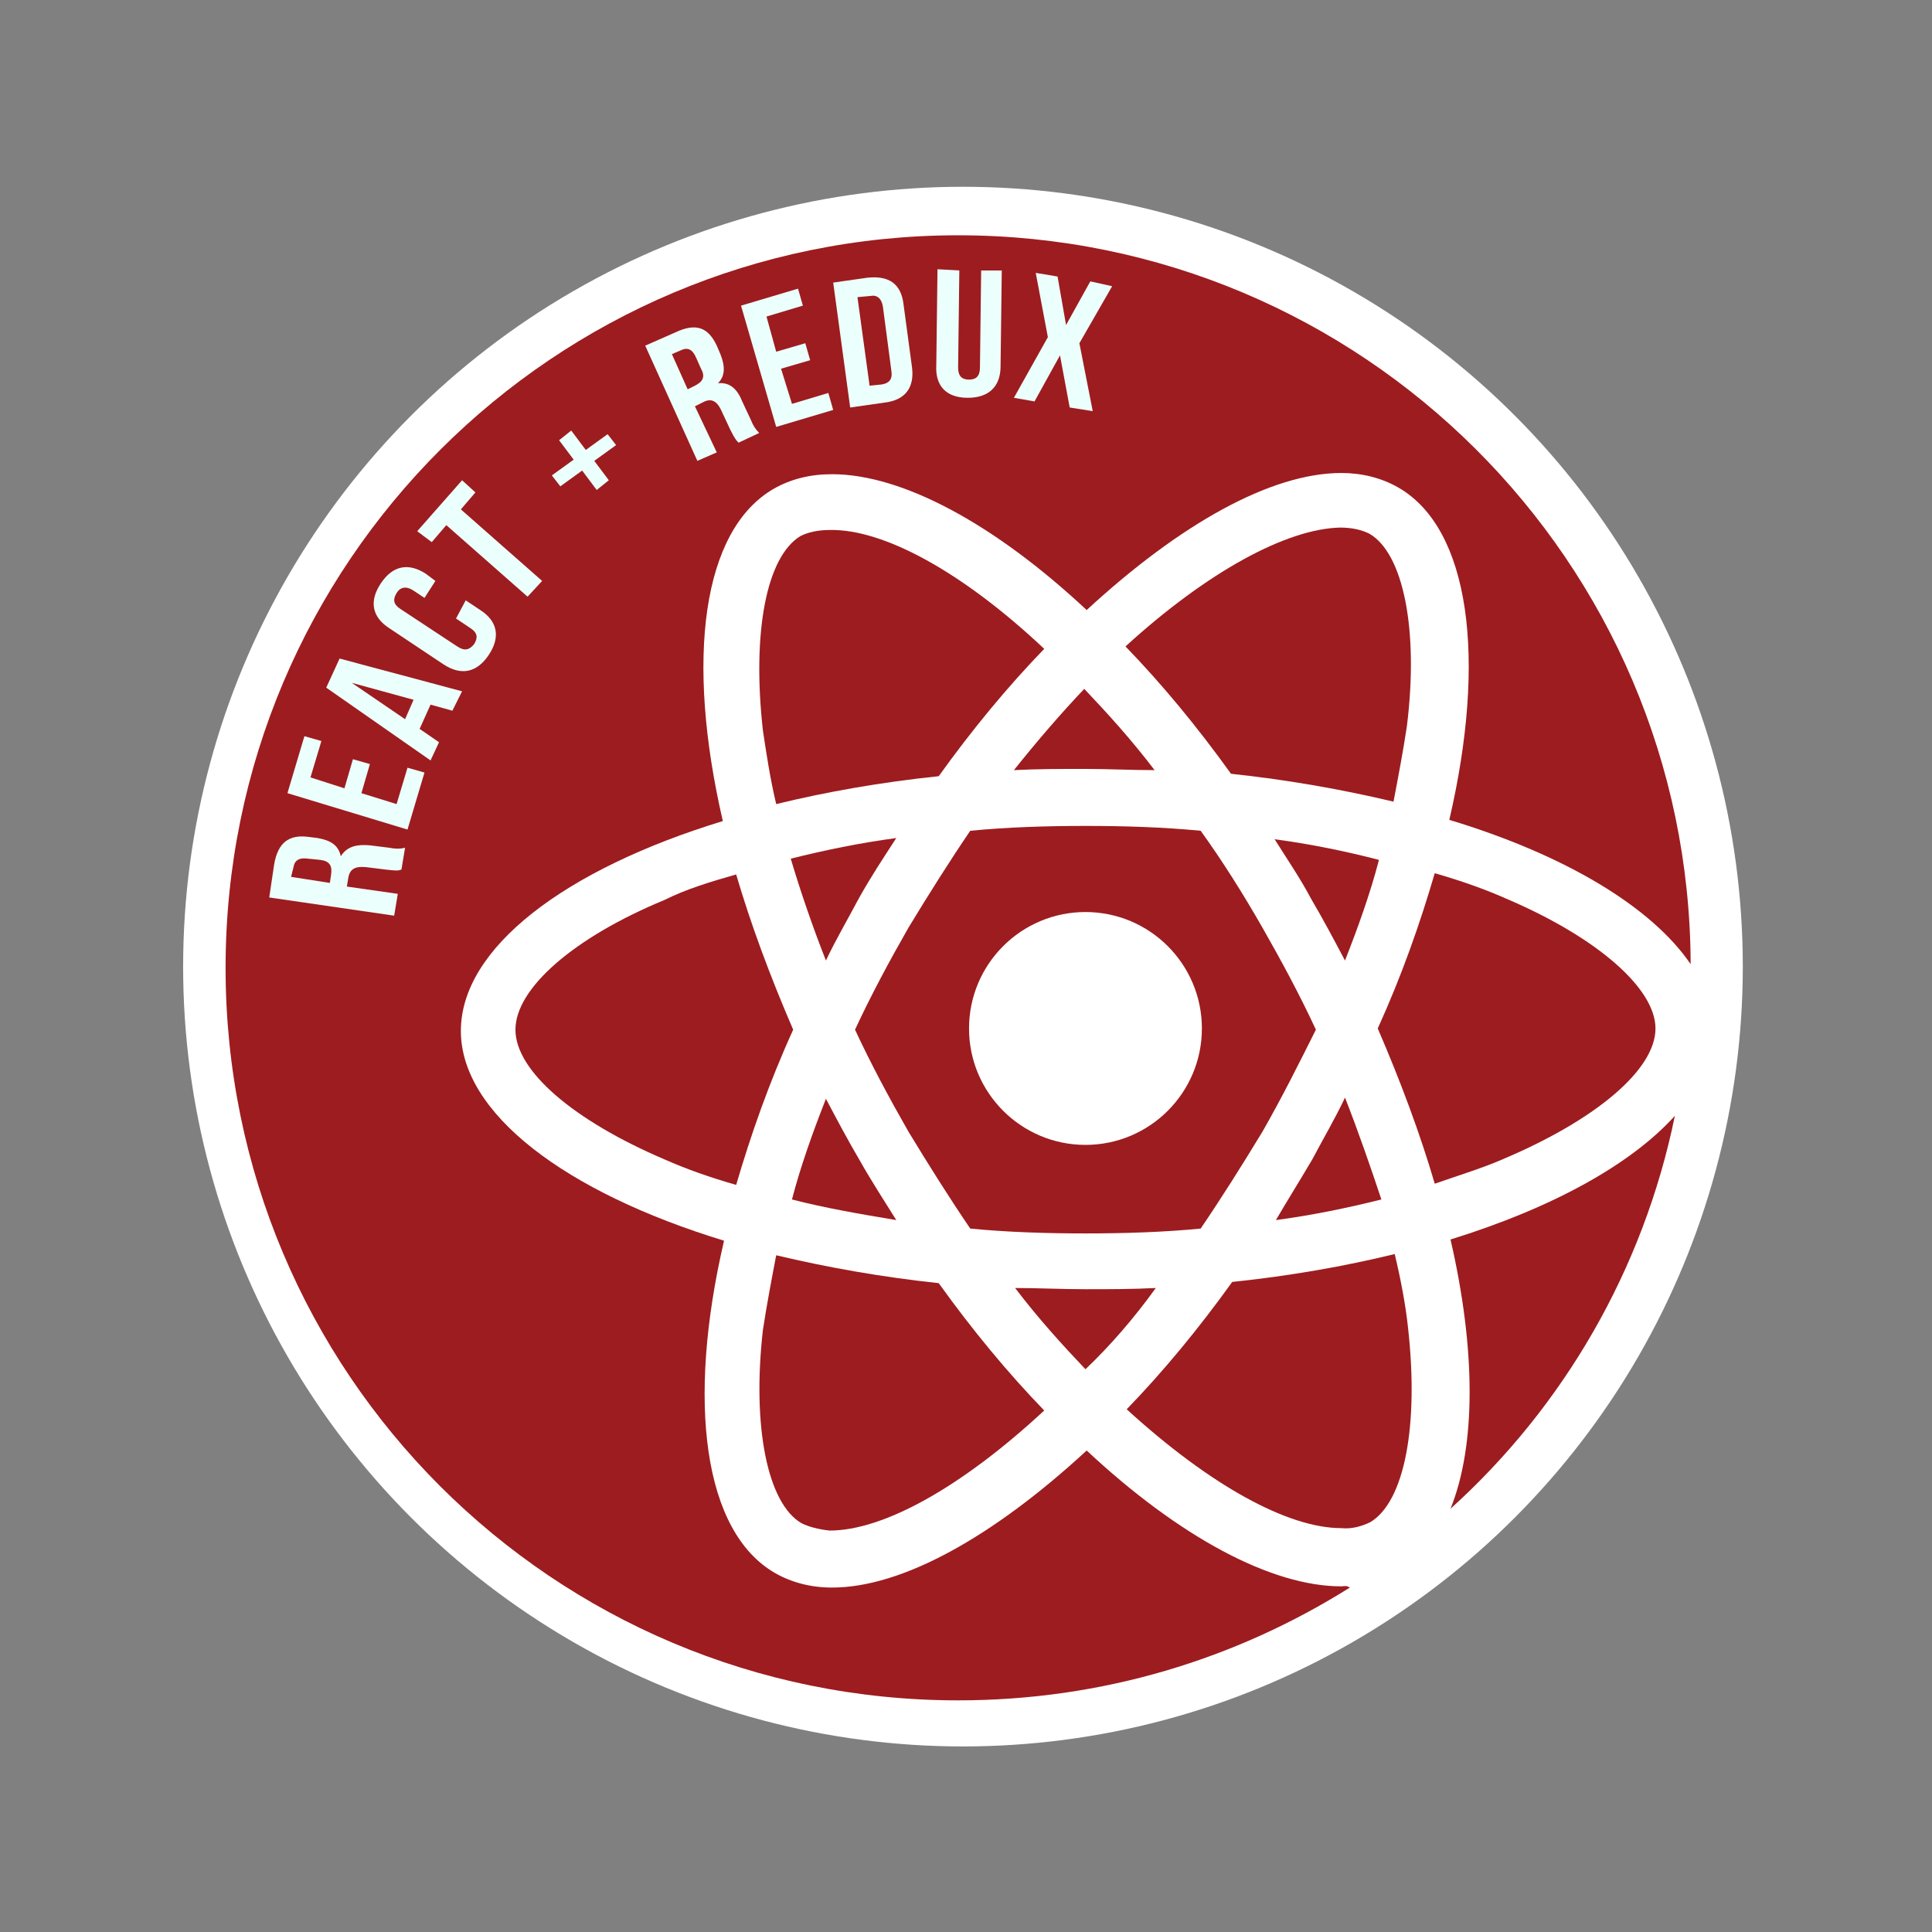 <?xml version="1.0" encoding="utf-8"?>
<!-- Generator: Adobe Illustrator 22.1.0, SVG Export Plug-In . SVG Version: 6.00 Build 0)  -->
<svg version="1.1" id="Layer_2_1_" xmlns="http://www.w3.org/2000/svg" xmlns:xlink="http://www.w3.org/1999/xlink" x="0px" y="0px"
	 viewBox="0 0 159.3 159.3" style="enable-background:new 0 0 159.3 159.3;" xml:space="preserve">
<rect x="0" y="0" width="159.3" height="159.3" fill="#808080" stroke="none"/>
<style type="text/css">
	.st0{fill:#FFFFFF;}
	.st1{fill:#9D1C1F;}
	.st2{fill:#EBFFFC;}
</style>
<g>
	<circle class="st0" cx="79.4" cy="79.7" r="64.3"/>
	<g>
		<path class="st1" d="M80,101.3c3.1,0.3,6.3,0.4,9.5,0.4s6.4-0.1,9.5-0.4c1.7-2.5,3.4-5.2,5.1-8c1.6-2.8,3-5.6,4.4-8.4
			c-1.3-2.8-2.8-5.6-4.4-8.4s-3.3-5.5-5.1-8c-3.1-0.3-6.3-0.4-9.5-0.4s-6.4,0.1-9.5,0.4c-1.7,2.5-3.4,5.2-5.1,8
			c-1.6,2.8-3.1,5.6-4.4,8.4c1.3,2.8,2.8,5.6,4.4,8.4C76.6,96.1,78.3,98.8,80,101.3z M89.5,75.2c5.3,0,9.6,4.3,9.6,9.6
			c0,5.3-4.3,9.6-9.6,9.6s-9.6-4.3-9.6-9.6S84.2,75.2,89.5,75.2z"/>
		<path class="st1" d="M110.6,130.8c-5.8,0-13.4-4.1-21-11.2c-7.7,7.1-15.2,11.3-21,11.3c-1.7,0-3.3-0.4-4.7-1.2
			c-5.9-3.4-7.3-14.1-4.2-27.4C46.6,98.3,38,91.8,38,85s8.5-13.3,21.6-17.3c-3.1-13.4-1.7-24,4.2-27.4c1.4-0.8,3-1.2,4.8-1.2l0,0
			c5.8,0,13.4,4.1,21,11.2c7.7-7.1,15.2-11.3,21-11.3l0,0c1.7,0,3.3,0.4,4.7,1.2c5.9,3.4,7.3,14.1,4.2,27.4
			c9.6,2.9,16.7,7.2,19.9,11.9c-0.1-33.2-27.1-60.1-60.4-60.1s-60.4,27-60.4,60.4s27,60.4,60.4,60.4c11.9,0,22.9-3.4,32.3-9.3
			C111,130.7,110.8,130.8,110.6,130.8z"/>
		<path class="st1" d="M73.9,69.1c-3,0.4-5.9,1-8.7,1.7c0.8,2.7,1.8,5.6,2.9,8.4c0.8-1.7,1.8-3.4,2.7-5.1
			C71.8,72.3,72.8,70.8,73.9,69.1z"/>
		<path class="st1" d="M110.9,90.5c-0.8,1.7-1.8,3.4-2.7,5.1c-1,1.7-2,3.3-3,5c3-0.4,5.9-1,8.7-1.7C113,96.2,112,93.3,110.9,90.5z"
			/>
		<path class="st1" d="M73.9,100.6c-1-1.6-2.1-3.3-3-4.9c-1-1.7-1.9-3.4-2.8-5.1c-1.1,2.8-2.1,5.6-2.8,8.3
			C68,99.6,70.9,100.1,73.9,100.6z"/>
		<path class="st1" d="M105.1,69.2c1,1.6,2.1,3.2,3,4.9c1,1.7,1.9,3.4,2.8,5.1c1.1-2.8,2.1-5.6,2.8-8.3
			C111,70.2,108.1,69.6,105.1,69.2z"/>
		<path class="st1" d="M92.8,53.3c3,3.1,5.9,6.6,8.7,10.5c4.7,0.5,9.2,1.3,13.4,2.3c0.4-2.1,0.8-4.2,1.1-6.2c1-8-0.3-14.3-3.1-15.9
			c-0.6-0.3-1.4-0.5-2.4-0.5l0,0C106.1,43.6,99.6,47.1,92.8,53.3z"/>
		<path class="st1" d="M136.5,84.8c0-3.3-4.8-7.5-12.3-10.7c-1.8-0.8-3.8-1.5-5.9-2.1c-1.2,4.1-2.7,8.4-4.7,12.8
			c1.9,4.4,3.5,8.7,4.7,12.8c2-0.7,4-1.3,5.8-2.1C131.6,92.3,136.5,88.2,136.5,84.8z"/>
		<path class="st1" d="M113,125.5c2.8-1.7,4-7.9,3.1-16c-0.2-1.9-0.6-4-1.1-6.1c-4.1,1-8.6,1.8-13.4,2.3c-2.8,3.9-5.7,7.4-8.7,10.5
			c6.9,6.3,13.3,9.8,17.7,9.8C111.5,126.1,112.4,125.8,113,125.5z"/>
		<path class="st1" d="M83.6,63.5c1.9-0.1,3.9-0.1,5.8-0.1c2,0,3.9,0.1,5.8,0.1c-1.9-2.5-3.9-4.7-5.8-6.7
			C87.5,58.8,85.6,61,83.6,63.5z"/>
		<path class="st1" d="M119.6,102.2c2.1,9.1,2.1,17,0,22.2c9.3-8.4,15.9-19.7,18.5-32.4C134.5,96,128,99.6,119.6,102.2z"/>
		<path class="st1" d="M66.1,125.6c0.6,0.3,1.4,0.5,2.3,0.6c4.4,0,10.8-3.5,17.7-9.9c-3-3.1-5.9-6.6-8.7-10.5
			c-4.7-0.5-9.2-1.3-13.4-2.3c-0.4,2.1-0.8,4.2-1.1,6.2C62,117.7,63.3,124,66.1,125.6z"/>
		<path class="st1" d="M95.3,106.2c-1.9,0.1-3.9,0.1-5.8,0.1c-2,0-3.9-0.1-5.8-0.1c1.9,2.5,3.9,4.7,5.8,6.7
			C91.5,111,93.5,108.7,95.3,106.2z"/>
		<path class="st1" d="M68.4,43.7c-1,0-1.8,0.2-2.4,0.5c-2.8,1.7-4,7.9-3.1,16c0.3,2,0.6,4,1.1,6.1c4.1-1,8.6-1.8,13.4-2.3
			c2.8-3.9,5.7-7.4,8.7-10.5C79.3,47.1,72.8,43.6,68.4,43.7L68.4,43.7z"/>
		<path class="st1" d="M54.8,74.2c-7.5,3.1-12.3,7.3-12.3,10.7s4.8,7.5,12.3,10.7c1.8,0.8,3.8,1.5,5.9,2.1c1.2-4.1,2.7-8.4,4.7-12.8
			c-1.9-4.4-3.5-8.7-4.7-12.8C58.6,72.7,56.6,73.3,54.8,74.2z"/>
	</g>
</g>
<g>
	<path class="st2" d="M33.1,71.7c-0.3,0.1-0.4,0.1-1.3,0l-1.6-0.2c-1-0.1-1.4,0.2-1.5,1l-0.1,0.6l4.2,0.6l-0.3,1.8L22.2,74l0.4-2.7
		c0.3-1.8,1.2-2.5,2.8-2.3l0.8,0.1c1.1,0.2,1.7,0.6,1.9,1.5c0.5-0.8,1.3-1,2.4-0.9l1.6,0.2c0.5,0.1,0.9,0.1,1.3,0L33.1,71.7z
		 M24,72.3l3.2,0.5l0.1-0.7c0.1-0.7-0.1-1.1-0.9-1.2l-1-0.1c-0.7-0.1-1.1,0.1-1.2,0.7L24,72.3z"/>
	<path class="st2" d="M28.4,65l0.7-2.4l1.4,0.4l-0.7,2.4l2.9,0.9l0.9-3l1.4,0.4l-1.4,4.7l-9.9-3l1.4-4.7l1.4,0.4l-0.9,3L28.4,65z"/>
	<path class="st2" d="M38.1,57l-0.8,1.6l-1.8-0.5l-0.9,2l1.6,1.1l-0.7,1.5l-8.6-6l1.1-2.4L38.1,57z M33.4,59.3l0.7-1.6L29,56.3
		L33.4,59.3z"/>
	<path class="st2" d="M38.4,49.5l1.2,0.8c1.4,0.9,1.7,2.2,0.7,3.7s-2.3,1.7-3.7,0.8l-4.5-3c-1.4-0.9-1.7-2.2-0.7-3.7
		s2.3-1.7,3.7-0.8l0.8,0.6L35,49.3l-0.9-0.6c-0.6-0.4-1.1-0.3-1.4,0.2s-0.3,0.9,0.3,1.3l4.7,3.1c0.6,0.4,1,0.3,1.4-0.2
		c0.3-0.5,0.3-0.9-0.3-1.3L37.6,51L38.4,49.5z"/>
	<path class="st2" d="M34.4,43.8l3.7-4.2l1.1,1L38,42l6.7,5.9l-1.2,1.3l-6.7-5.9l-1.2,1.4L34.4,43.8z"/>
	<path class="st2" d="M48.3,37.1l1.8-1.3l0.7,0.9L49,38l1.2,1.6l-1,0.8L48,38.8l-1.8,1.3l-0.7-0.9l1.8-1.3l-1.2-1.6l1-0.8L48.3,37.1
		z"/>
	<path class="st2" d="M60.9,36.5c-0.2-0.2-0.3-0.3-0.7-1.1l-0.7-1.5c-0.4-0.9-0.9-1.1-1.6-0.7l-0.6,0.3l1.8,3.8L57.5,38l-4.3-9.5
		l2.5-1.1c1.7-0.8,2.7-0.4,3.4,1.1l0.3,0.7c0.4,1,0.4,1.8-0.2,2.4c1-0.1,1.6,0.5,2,1.5l0.7,1.5c0.2,0.5,0.4,0.8,0.7,1.1L60.9,36.5z
		 M55.4,29.2l1.3,2.9l0.6-0.3c0.6-0.3,0.9-0.7,0.5-1.4l-0.4-0.9c-0.3-0.7-0.7-0.9-1.3-0.6L55.4,29.2z"/>
	<path class="st2" d="M64,29l2.4-0.7l0.4,1.4l-2.4,0.7l0.9,2.9l3-0.9l0.4,1.4L64,35.2l-2.9-10l4.7-1.4l0.4,1.4l-3,0.9L64,29z"/>
	<path class="st2" d="M68.7,23.3l2.8-0.4c1.8-0.2,2.8,0.5,3,2.2l0.7,5.2c0.2,1.6-0.5,2.7-2.3,2.9l-2.8,0.4L68.7,23.3z M70.7,24.5
		l1,7.3l1-0.1c0.6-0.1,0.9-0.4,0.8-1.1l-0.7-5.3c-0.1-0.7-0.5-1-1-0.9L70.7,24.5z"/>
	<path class="st2" d="M79.1,22.3l-0.1,8c0,0.7,0.3,1,0.9,1s0.9-0.3,0.9-1l0.1-8h1.7l-0.1,7.9c0,1.7-1,2.6-2.7,2.6
		c-1.8,0-2.7-1-2.6-2.7l0.1-7.9L79.1,22.3z"/>
	<path class="st2" d="M91.7,23.6L89,28.3l1.1,5.6l-1.9-0.3l-0.8-4.3l-2.1,3.8l-1.7-0.3l2.8-5l-1-5.3l1.8,0.3l0.7,4l2-3.6L91.7,23.6z
		"/>
</g>
</svg>
